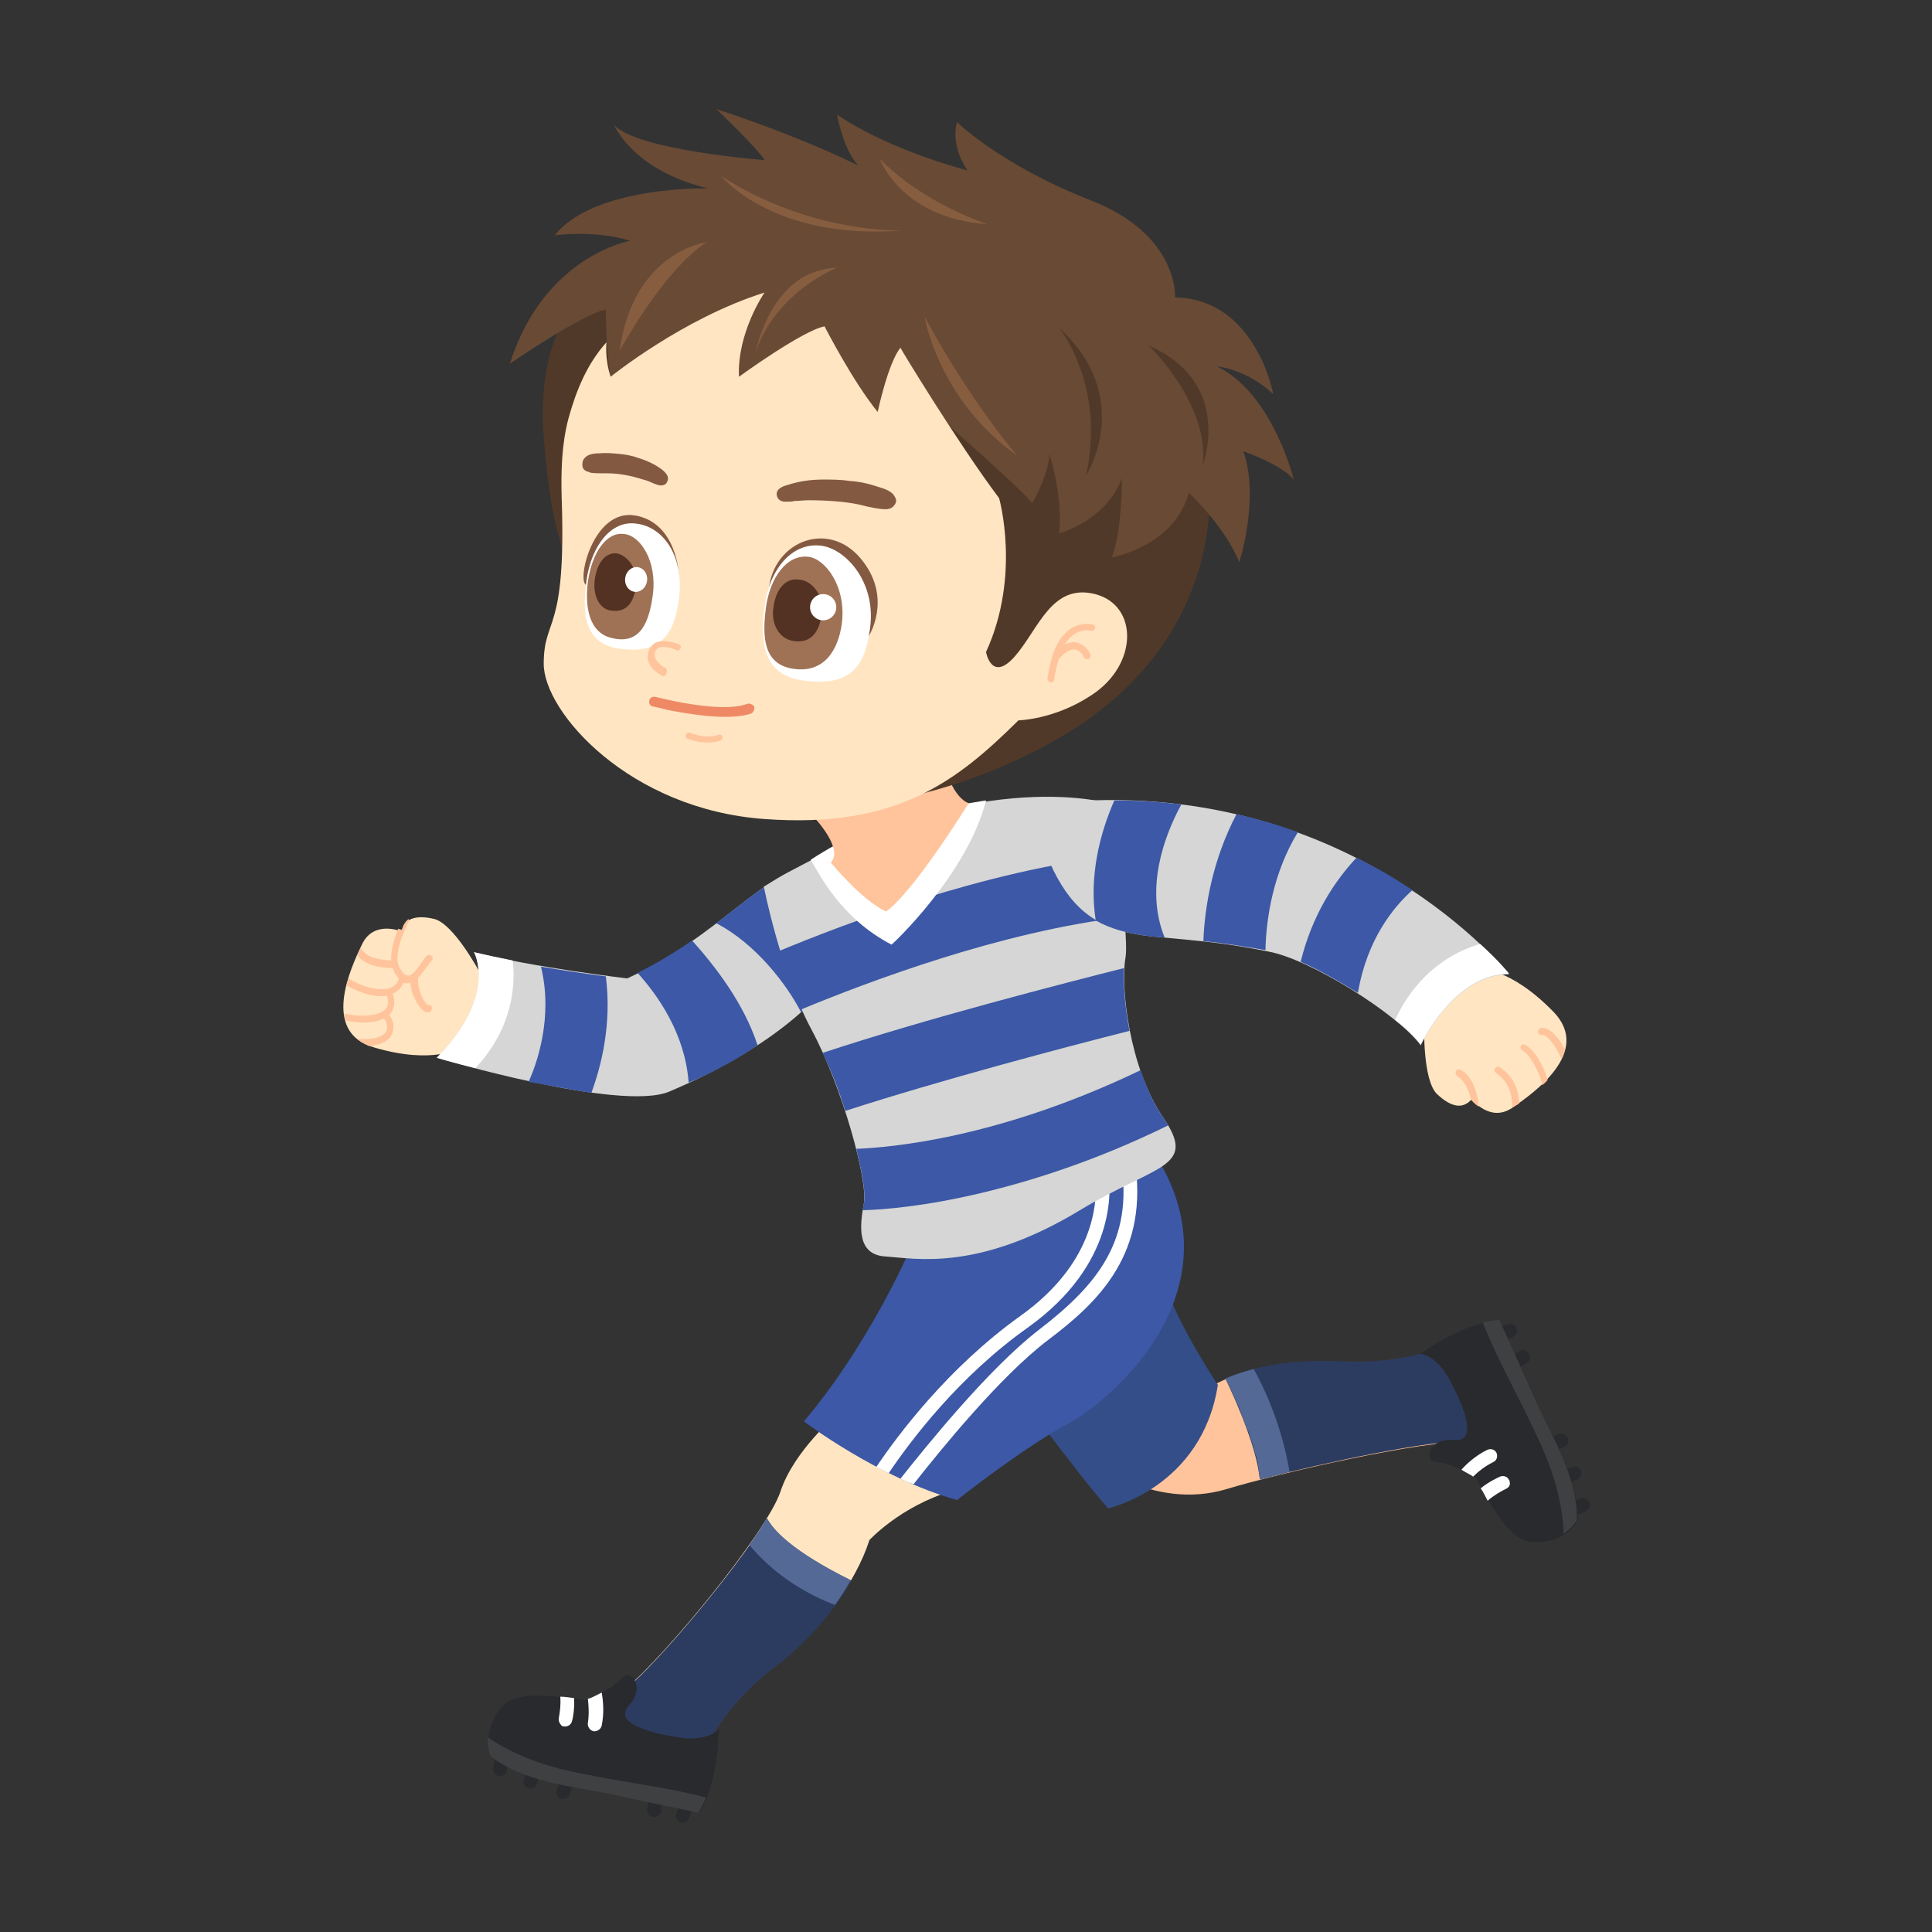 <?xml version="1.0" encoding="utf-8"?>
<!-- Generator: Adobe Illustrator 16.0.0, SVG Export Plug-In . SVG Version: 6.00 Build 0)  -->
<!DOCTYPE svg PUBLIC "-//W3C//DTD SVG 1.1//EN" "http://www.w3.org/Graphics/SVG/1.1/DTD/svg11.dtd">
<svg version="1.1" id="Layer_2" xmlns:x="http://ns.adobe.com/Extensibility/1.0/" xmlns:i="http://ns.adobe.com/AdobeIllustrator/10.0/" xmlns:graph="http://ns.adobe.com/Graphs/1.0/"
	 xmlns="http://www.w3.org/2000/svg" xmlns:xlink="http://www.w3.org/1999/xlink" xmlns:a="http://ns.adobe.com/AdobeSVGViewerExtensions/3.0/"
	 x="0px" y="0px" width="280px" height="280px" viewBox="0 0 280 280" style="enable-background:new 0 0 280 280;"
	 xml:space="preserve">
<rect x="0" y="0" width="280" height="280" fill="#333333" stroke="none"/>
<g>
	<g>
		<path style="fill:#FFC49C;" d="M157.4,211.2c0,0,9.5,7.9,20.4,4.6c7.6-2.3,28-7,35.3-6.9c0,0,9.5-0.8,0-10.4l-4.6-3
			c0,0-5.9,2.3-13.9,1.9c-8-0.4-14.9,0.8-20.2,4.2c0,0-4.3-2.8-5.2-3.7C168.3,196.8,157.4,211.2,157.4,211.2z"/>
		<path style="fill:#2C3C60;" d="M177.6,199.8c3.6,7.6,4.7,12,5,14.6c9.3-2.4,24.5-5.7,30.6-5.6c0,0,9.5-0.8,0-10.4l-4.6-3
			c0,0-5.9,2.3-13.9,1.9C188.1,197,182.4,197.7,177.6,199.8z"/>
		<path style="fill:#546996;" d="M181.7,198.4c-1.4,0.4-2.8,0.8-4.1,1.4c0,0,0,0,0,0c0.1,0.2,0.2,0.4,0.3,0.6c0.2,0.3,0.3,0.7,0.5,1
			c0.1,0.2,0.2,0.5,0.3,0.7c0.1,0.3,0.3,0.6,0.4,0.9c0.1,0.2,0.2,0.4,0.3,0.6c0.2,0.4,0.4,0.9,0.5,1.3c0.1,0.2,0.1,0.3,0.2,0.5
			c0.1,0.3,0.2,0.6,0.3,0.8c0.1,0.2,0.1,0.4,0.2,0.5c0.1,0.3,0.2,0.5,0.3,0.7c0.1,0.2,0.1,0.3,0.2,0.5c0.1,0.4,0.2,0.7,0.3,1
			c0,0.1,0.1,0.2,0.1,0.3c0.1,0.2,0.2,0.5,0.2,0.7c0,0.1,0.1,0.2,0.1,0.4c0.1,0.2,0.1,0.4,0.2,0.6c0,0.1,0.1,0.2,0.1,0.3
			c0.1,0.3,0.1,0.6,0.2,0.8c0,0.1,0,0.1,0,0.2c0,0.2,0.1,0.4,0.1,0.6c0,0.1,0,0.2,0,0.3c0,0.2,0.1,0.3,0.1,0.5c0,0.1,0,0.1,0,0.2
			c0,0.2,0.1,0.4,0.1,0.6c1.3-0.3,2.8-0.7,4.3-1.1C186.2,209.3,184.8,204.1,181.7,198.4z"/>
	</g>
	<g>
		<g>
			<path style="fill:#292A2D;" d="M226.7,218.3c0.1,0.7,0.1,1.4,0.1,2c0,0,0,0.1-0.1,0.2c1.9-0.9,3-1.4,3.3-1.6
				c0.3-0.2,0.4-0.6,0.4-0.9c0-0.2-0.1-0.4-0.2-0.5c-0.4-0.4-1-0.5-1.4-0.2C228.5,217.4,227.7,217.8,226.7,218.3z"/>
			<path style="fill:#292A2D;" d="M225.6,213.5c0.2,0.6,0.4,1.3,0.6,1.9l2.4-1c0.5-0.2,0.7-0.8,0.5-1.3c-0.2-0.5-0.8-0.7-1.3-0.5
				L225.6,213.5z"/>
			<path style="fill:#292A2D;" d="M223.6,208.8c0.3,0.6,0.6,1.2,0.8,1.8l2.3-0.9c0.4-0.2,0.7-0.6,0.6-1c0-0.1,0-0.2-0.1-0.3
				c-0.2-0.5-0.8-0.8-1.3-0.6L223.6,208.8z"/>
			<path style="fill:#292A2D;" d="M218.1,197c0.3,0.6,0.6,1.2,0.8,1.8l2.3-1.2c0.4-0.2,0.6-0.6,0.5-1c0-0.1,0-0.2-0.1-0.4
				c-0.3-0.5-0.9-0.7-1.3-0.4L218.1,197z"/>
			<path style="fill:#292A2D;" d="M216.2,192.8c0.2,0.5,0.5,1.1,0.8,1.8l2.2-0.8c0.5-0.2,0.8-0.8,0.6-1.3c-0.2-0.5-0.8-0.8-1.3-0.6
				L216.2,192.8z"/>
		</g>
		<path style="fill:#292A2D;" d="M213.9,214.2c0,0-3.4-2.2-5.6-2.3c-2.2-0.1-1.2-3.6,2.4-3.2c3.5,0.4,1.6-4.6-0.5-8.5
			c-2-3.9-4.4-4-4.4-4s6.6-4.7,11.5-4.8c0,0,3.6,7.7,5.7,12.4c2.1,4.7,5.9,10.8,5.6,16.7c0,0-1.4,2.5-4.6,2.9
			C220.8,223.8,218.8,223.5,213.9,214.2z"/>
		<path style="fill:#3F4042;" d="M217.3,191.3c-0.8,0-1.6,0.2-2.4,0.4c2.6,6.4,4.7,9.6,8.2,17.2c3.1,6.6,3.5,11.6,3.5,13.4
			c1.3-0.9,1.9-1.9,1.9-1.9c0.3-5.9-3.5-12.1-5.6-16.7C220.8,199,217.3,191.3,217.3,191.3z"/>
		<g>
			<path style="fill:#FFFFFF;" d="M213.5,214c0.7-0.7,1.7-1.5,2.9-2.1c0.5-0.2,0.7-0.8,0.5-1.3c-0.2-0.5-0.8-0.7-1.3-0.5
				c-1.7,0.8-3.1,2.1-3.8,2.9C212.4,213.4,213.1,213.7,213.5,214z"/>
			<path style="fill:#FFFFFF;" d="M218.8,214.8c0-0.1,0-0.2-0.1-0.3c-0.2-0.5-0.8-0.7-1.3-0.5c-0.2,0.1-1.6,0.7-2.8,1.7
				c0.4,0.6,0.7,1.2,1,1.8c0.9-0.8,2-1.4,2.6-1.7C218.7,215.6,218.9,215.2,218.8,214.8z"/>
		</g>
	</g>
	<g>
		<path style="fill:#344E89;" d="M130,178.1c0,0,3.2,4.5,7.7,10.5c7.7,10.5,19,25.7,22.9,30c0,0,13.6-3,15.9-17.9c0,0-4.7-7-7-12.8
			c-2.3-5.8-3.3-21.2-3.3-21.2L130,178.1z"/>
	</g>
</g>
<g>
	<g>
		<path style="fill:#FFE5C2;" d="M121.4,204.9c0,0-6.4,5.4-8.3,11.3c-2,5.9-16.7,23.8-22.3,28.4c0,0-6.8,6.7,6.7,7.9l5.5-0.7
			c0,0,3-5.6,9.4-10.4c6.4-4.8,11.7-12.2,13.6-18.2c0,0,4.5-4.9,11.9-7.1L121.4,204.9z"/>
		<path style="fill:#2C3C60;" d="M111.2,220.1c-4.7,7.6-15.7,20.7-20.4,24.6c0,0-6.8,6.7,6.7,7.9l5.5-0.7c0,0,3-5.6,9.4-10.4
			c4.5-3.4,8.4-7.9,11-12.4C114.9,224.9,112.1,221.8,111.2,220.1z"/>
		<path style="fill:#546996;" d="M108.6,223.9c2.4,2.9,6.4,6.4,12.4,8.7c0.9-1.2,1.6-2.4,2.3-3.6c-8.5-4.2-11.3-7.3-12.2-9
			C110.5,221.2,109.6,222.5,108.6,223.9z"/>
	</g>
	<g>
		<g>
			<path style="fill:#292A2D;" d="M73.9,254.3c-0.6-0.4-1.2-0.7-1.7-1.2c0,0,0-0.1-0.1-0.2c-0.4,2-0.7,3.3-0.6,3.6
				c0,0.4,0.2,0.7,0.5,0.8c0.2,0.1,0.3,0.1,0.5,0.1c0.6,0,1-0.5,1-1C73.5,256.2,73.7,255.3,73.9,254.3z"/>
			<path style="fill:#292A2D;" d="M78.4,256.2c-0.6-0.2-1.3-0.4-1.9-0.7l-0.6,2.5c-0.1,0.5,0.2,1.1,0.7,1.2c0.5,0.1,1.1-0.2,1.2-0.7
				L78.4,256.2z"/>
			<path style="fill:#292A2D;" d="M83.4,257.5c-0.6-0.1-1.3-0.3-2-0.4l-0.7,2.4c-0.1,0.4,0.1,0.9,0.4,1.1c0.1,0,0.2,0.1,0.3,0.1
				c0.5,0.1,1.1-0.2,1.2-0.7L83.4,257.5z"/>
			<path style="fill:#292A2D;" d="M96.2,260c-0.6-0.1-1.3-0.3-2-0.4l-0.4,2.6c-0.1,0.4,0.1,0.8,0.5,1c0.1,0.1,0.2,0.1,0.4,0.1
				c0.5,0.1,1.1-0.3,1.1-0.8L96.2,260z"/>
			<path style="fill:#292A2D;" d="M100.7,261c-0.6-0.1-1.2-0.3-2-0.4l-0.7,2.3c-0.2,0.5,0.2,1.1,0.7,1.2c0.5,0.2,1.1-0.2,1.2-0.7
				L100.7,261z"/>
		</g>
		<path style="fill:#292A2D;" d="M84.8,246.4c0,0,3.8-1.4,5.2-3.1c1.4-1.7,3.6,1.2,1.2,3.8c-2.4,2.6,2.8,4,7.1,4.7
			c4.3,0.7,5.9-1.2,5.9-1.2s-0.1,8.1-2.9,12.1c0,0-8.3-1.7-13.3-2.8c-5-1.1-12.2-1.7-16.8-5.4c0,0-1.1-2.6,0.4-5.4
			C73,246.3,74.5,244.8,84.8,246.4z"/>
		<path style="fill:#3F4042;" d="M101.2,262.7c0.4-0.6,0.8-1.4,1.1-2.2c-6.7-1.7-10.5-1.9-18.7-3.6c-7.2-1.4-11.4-4.1-12.9-5.1
			c-0.1,1.5,0.4,2.7,0.4,2.7c4.6,3.7,11.8,4.4,16.8,5.4C92.9,261,101.2,262.7,101.2,262.7z"/>
		<g>
			<path style="fill:#FFFFFF;" d="M85.2,246.2c0.1,0.9,0.2,2.2,0,3.5c-0.1,0.5,0.3,1.1,0.8,1.2c0.5,0.1,1.1-0.3,1.2-0.8
				c0.4-1.9,0.2-3.7,0-4.8C86.4,245.7,85.7,246.1,85.2,246.2z"/>
			<path style="fill:#FFFFFF;" d="M81.4,250.1c0.1,0.1,0.2,0.1,0.3,0.1c0.5,0.1,1.1-0.2,1.2-0.8c0.1-0.2,0.4-1.7,0.3-3.3
				c-0.7-0.1-1.4-0.2-2-0.2c0.1,1.2-0.1,2.5-0.2,3C80.9,249.4,81.1,249.8,81.4,250.1z"/>
		</g>
	</g>
	<g>
		<path style="fill:#3C58A6;" d="M131.7,181.5c0,0-6,13.7-15.2,24.5c0,0,10.8,8.2,22.2,11.4c0,0,9.3-7.4,16-11s25.5-19.9,12.3-39.7
			L131.7,181.5z"/>
		<g>
			<path style="fill:#FFFFFF;" d="M164.4,167.8l-1.9,0.8c1.7,11.1-3.3,17.5-11.9,24.1c-7.4,5.7-16.6,17.2-20.1,21.6
				c0.6,0.3,1.2,0.6,1.9,0.8c3.7-4.7,12.5-15.6,19.5-20.9C159.2,188.7,166.7,181.6,164.4,167.8z"/>
			<path style="fill:#FFFFFF;" d="M128.8,213.5c3.1-4.6,10.1-14,20.3-21.2c12.6-9.1,12-19.7,11.5-22.8l-1.9,0.8
				c0.4,3.2,0.4,12.4-10.8,20.4c-10.5,7.5-17.8,17.3-20.9,21.9C127.6,212.9,128.2,213.2,128.8,213.5z"/>
		</g>
	</g>
</g>
<g>
	<g>
		<path style="fill:#FFE5C2;" d="M69.4,140.7c0,0-3.6-6.7-6.4-7.5c-2.8-0.7-4.5,0-4.8,1.8c0,0-4-1.7-5.7,1.8c-1.7,3.5-6,12.8,1.7,15
			c8.8,2.6,12.6,0,12.6,0S70.5,145,69.4,140.7z"/>
		<path style="fill:#FFC49C;" d="M57,149.1c0.1-0.6-0.1-1.4-0.6-2c0.1-0.1,0.2-0.2,0.3-0.4c0.5-0.7,0.6-1.6,0.2-2.7
			c0.8-0.3,1.3-0.9,1.6-1.6c0.2,0.1,0.3,0.1,0.5,0.1c0.2,0,0.3,0,0.5-0.1c0,0.3,0,0.5,0.1,0.8c0.1,0.5,0.2,1,0.4,1.3
			c0,0,1,2.4,2.1,2.2c0.3,0,0.5-0.3,0.5-0.6c0-0.3-0.3-0.5-0.5-0.4c-0.3-0.1-0.9-1-1.1-1.6c-0.3-0.8-0.5-1.7-0.4-2.4
			c0.5-0.5,0.9-1.1,1.3-1.6c0.2-0.3,0.5-0.7,0.6-0.8c0.2-0.2,0.3-0.5,0.1-0.7c-0.2-0.2-0.5-0.3-0.7-0.1c-0.3,0.2-0.5,0.6-0.8,1
			c-0.5,0.7-1.3,1.9-1.9,1.9c-0.5,0-0.9-0.5-1.2-1c-0.8-1.2-0.4-3.5,1.2-6.8c0.1-0.1,0.1-0.3,0-0.4c-0.5,0.4-0.8,0.9-0.9,1.6
			c0,0-0.2-0.1-0.6-0.2c-0.5,1.3-1.1,3.1-1,4.6c-2.4-0.1-3.8-0.7-4.4-1.8c-0.2,0.3-0.3,0.7-0.5,1.1c1.3,1.6,3.9,1.8,5.1,1.8
			c0.1,0.2,0.2,0.4,0.3,0.7c0.2,0.3,0.4,0.6,0.6,0.8c-0.2,0.8-0.8,1.3-1.7,1.5c-1.6,0.3-3.8-0.4-5.6-1.5c-0.1,0.3-0.2,0.7-0.3,1
			c1.9,1.1,4.1,1.8,5.9,1.5c0.2,0.8,0.2,1.4-0.1,1.8c-0.5,0.7-1.8,1.1-3.6,1.1c-0.6,0-1.5-0.1-2.5-0.3c0,0.4,0.1,0.7,0.2,1
			c1,0.2,2,0.3,2.3,0.3c1,0,2.3-0.1,3.2-0.6c0.4,0.3,0.5,0.9,0.5,1.4c-0.1,1-1.1,1.3-2,1.5c-0.8,0.1-1.5,0.1-2.3,0.1
			c0.5,0.4,1,0.7,1.7,1c0.2,0,0.5,0,0.7-0.1C55.9,151.2,56.9,150.4,57,149.1z"/>
	</g>
	<g>
		<path style="fill:#D5D6D5;" d="M68.7,138c0,0,3.5,6.2-5.4,15.3c0,0,26.6,7.9,33.7,4.9c7.1-3,18.8-9,24.6-17.7
			c5.8-8.7,8.7-18.5-2.5-15.9c-9.3,2.1-14.5,10.9-28.2,17.2C90.9,141.8,77.3,140.2,68.7,138z"/>
		<g>
			<path style="fill:#3C58A6;" d="M85.7,158.4c1.4-3.8,3-9.9,2.1-16.9c-2.4-0.3-5.8-0.8-9.4-1.4c1.8,7.3-0.6,14.1-1.8,16.7
				C79.6,157.3,82.7,157.9,85.7,158.4z"/>
			<path style="fill:#3C58A6;" d="M111.6,128c-2.5,1.6-5,3.7-7.8,5.8c5.8,3,10.3,9,12.3,12.9c2.1-1.9,3.9-3.9,5.4-6.1
				C119.8,136.7,116.8,131.7,111.6,128z"/>
			<path style="fill:#3C58A6;" d="M109.8,151.5c-2-6.1-6.1-11.4-9.5-15.2c-2.3,1.6-4.9,3.2-7.9,4.7c2.9,3.2,6.9,8.8,7.4,15.9
				C102.9,155.6,106.4,153.8,109.8,151.5z"/>
		</g>
		<path style="fill:#FFFFFF;" d="M68.9,154.8c5.6-6,5.8-12.4,5.4-15.6c-2-0.4-3.9-0.8-5.6-1.2c0,0,3.5,6.2-5.4,15.3
			C63.3,153.3,65.6,154,68.9,154.8z"/>
	</g>
</g>
<g>
	<path style="fill:#D5D6D5;" d="M160.6,116.4c0,0-20.2-5.9-49.9,12.1c0,0,2.4,12.3,6.9,20.7c4.5,8.4,8.2,21.9,7.6,25.2
		c-0.6,3.2-1.1,7.5,3.2,7.7c4.3,0.3,13.4,2.2,28.1-6.7c11.1-6.7,17.1-6.1,12.1-13.4c-5-7.3-6.2-19.1-5.5-23.1
		C163.8,134.9,160.6,116.4,160.6,116.4z"/>
	<g>
		<path style="fill:#3C58A6;" d="M112.5,138c0.9,2.4,2.1,5.3,3.6,8.3c9.9-4.1,29-11.3,46.8-13.4c-0.3-2.8-0.7-6.1-1.1-8.9
			C142.7,126.2,122.8,133.7,112.5,138z"/>
		<path style="fill:#3C58A6;" d="M122.5,161c13.9-4.5,32.1-9.3,41.2-11.6c-0.7-3.6-0.9-6.9-0.8-9.1c-8.7,2.2-28.6,7.3-43.7,12.3
			C120.5,155.2,121.6,158.1,122.5,161z"/>
		<path style="fill:#3C58A6;" d="M169.3,163.1c-0.2-0.3-0.4-0.7-0.7-1.1c-1.4-2-2.5-4.5-3.3-6.9c-20.8,10-36.5,11.2-41.2,11.4
			c0.9,3.7,1.4,6.6,1.1,7.9c-0.1,0.3-0.1,0.7-0.2,1c3.3-0.1,9.2-0.6,17.2-2.5C149.7,171.1,158.9,168.2,169.3,163.1z"/>
	</g>
	<path style="fill:#FFFFFF;" d="M142.9,116c-7.2,1.2-15.8,2.3-25.4,8.6c1.3,2.2,4.4,8.5,11.7,12.3
		C129.3,136.9,140.2,126.7,142.9,116z"/>
	<path style="fill:#FFC49C;" d="M118.2,118.7c0,0,4.1,4.4,2.2,6.3c0,0,4.4,5.4,8,7.1c0,0,3.1-1.6,12-15.7c0,0-2.2-0.5-3.5-5.5
		L118.2,118.7z"/>
</g>
<g>
	<g>
		<path style="fill:#FFE5C2;" d="M206.4,148.8c0,0-0.2,7.6,1.8,9.7c2.1,2,3.8,2.3,5.1,0.8c0,0,2.6,3.4,5.8,1.3
			c3.2-2.2,11.6-8.1,6.1-13.9c-6.4-6.6-10.9-6.3-10.9-6.3S207.6,144.6,206.4,148.8z"/>
		<path style="fill:#FFC49C;" d="M226.8,152.1c-0.1-0.2-0.2-0.4-0.3-0.6c-0.7-1.1-2-2.8-3.2-2.5c-0.3,0.1-0.4,0.3-0.4,0.6
			s0.3,0.4,0.6,0.4c0.3-0.1,1.1,0.4,2.1,2.1c0.3,0.5,0.5,1,0.7,1.4C226.6,153,226.7,152.5,226.8,152.1z"/>
		<path style="fill:#FFC49C;" d="M220.4,151.6c-0.1,0.3,0,0.5,0.3,0.7c0.9,0.4,2.3,2.8,2.8,4.8c0,0.1,0,0.1,0,0.2
			c0.3-0.3,0.6-0.5,0.8-0.8c-0.6-2.1-2-4.5-3.3-5.1C220.8,151.3,220.5,151.4,220.4,151.6z"/>
		<path style="fill:#FFC49C;" d="M220.2,159.9c-0.2-2-0.7-3.8-2.8-5.2c-0.2-0.2-0.5-0.1-0.7,0.1c-0.2,0.2-0.1,0.5,0.1,0.7
			c1.9,1.3,2.3,3,2.4,5C219.6,160.3,219.9,160.1,220.2,159.9z"/>
		<path style="fill:#FFC49C;" d="M211,155.3c-0.1,0.2,0,0.5,0.2,0.7c1,0.5,1.7,2,2,3.4c0,0,0,0,0,0c0,0,0.4,0.5,1.1,1
			c-0.1-2-1-4.6-2.7-5.4C211.4,154.9,211.1,155,211,155.3z"/>
	</g>
	<g>
		<path style="fill:#D5D6D5;" d="M154.5,116.2c0,0-4.7,4.2-1.8,10c2.9,5.8,6.6,8.7,14.1,9.5c8.6,0.8,10.9,1,17,2.2
			c6.1,1.1,18.8,9.1,22.1,13.6c0,0,4.7-10.2,12.8-10.3C218.7,141.2,196.2,113,154.5,116.2z"/>
		<g>
			<path style="fill:#3C58A6;" d="M196.6,124.3c-3.1,3.3-6.4,8.2-8.1,15.1c2.6,1.1,5.5,2.8,8.3,4.5c1.3-7.7,5.1-12.4,7.9-14.9
				C202.3,127.4,199.6,125.8,196.6,124.3z"/>
			<path style="fill:#3C58A6;" d="M171.2,116.6c-3.1-0.4-6.3-0.6-9.7-0.6c-2.1,4.8-3.7,11-2.7,17.4c2.1,1.2,4.6,1.9,7.9,2.3
				c0.7,0.1,1.4,0.1,2.1,0.2C165.9,128.8,168.7,121.2,171.2,116.6z"/>
			<path style="fill:#3C58A6;" d="M188.1,120.6c-2.8-1-5.7-1.9-8.9-2.6c-3.4,6.5-4.6,13.2-4.8,18.4c3.2,0.3,5.4,0.7,9,1.3
				C183.5,133.1,184.5,126.5,188.1,120.6z"/>
		</g>
		<path style="fill:#FFFFFF;" d="M205.9,151.4c0,0,4.7-10.2,12.8-10.3c0,0-1.4-1.8-4.2-4.3c-8,2.4-11.3,8.8-12.3,11
			C203.9,149.1,205.2,150.4,205.9,151.4z"/>
	</g>
</g>
<g>
	<path style="fill:#513929;" d="M84.8,42.5c0,0-7.2,5.1-6,20.9C80,79.1,82.4,79.5,82.7,86c0.2,6.4-8,23.2,23.7,31
		c0,0,22.4,3.8,46.3-9.6c23.9-13.3,23.4-35.2,22.1-39.8c-1.3-4.6-5-33.8-37-39.3C105.7,22.8,84.8,42.5,84.8,42.5z"/>
	<path style="fill:#684A35;" d="M170.3,43.1c0,0,0.6-9.1-12.3-14.1c-13-5.1-19.3-11.3-19.3-11.3s-1.1,3.1,1.5,7
		c0,0-11.3-2.9-18.9-8.1c0,0,0.9,5.1,3.1,7.4c0,0-7.8-4-20.6-8.2c0,0,6,5.7,7,7.4c0,0-18.5-1.4-21.8-5.1c0,0,2.7,6.6,13.6,9.2
		c0,0-16.5-0.4-22.2,6.8c0,0,5.9-0.8,10.9,0.8c0,0-12.5,2.2-17.4,17.8c0,0,10.8-7.4,13.9-7.8c0,0,0,7.4,1,10.9l17.6-8.9l-1.9,11
		l14.2-7.8l9.3,11.8L131,56c0,0,16,13.8,18.6,16.9c0,0,2.3-3.8,2.5-7.1c0,0,2,6.3,1.4,11.5c0,0,6.8-1.8,9.1-8c0,0,0,8.1-1.5,11.5
		c0,0,9.1-1.6,11.2-9.4c0,0,5.3,5,7.3,10.1c0,0,3-9.2,0.6-16.1c0,0,5.5,1.9,7.3,4.1c0,0-3-12.4-11.1-16.4c0,0,4.3,0.4,8.1,4
		C184.6,57.2,182,43.3,170.3,43.1z"/>
	<g>
		<path style="fill:#875D40;" d="M102.4,35.1c0,0-10.6,1.3-12.6,15.7C89.9,50.8,95.9,39.4,102.4,35.1z"/>
		<path style="fill:#875D40;" d="M121.3,38.8c0,0-8.9,3.5-11.8,12.3C109.5,51.2,111.6,39.1,121.3,38.8z"/>
		<path style="fill:#875D40;" d="M104.5,25.5c0,0,7.5,9.4,26.4,7.9C130.9,33.4,117.7,34,104.5,25.5z"/>
		<path style="fill:#875D40;" d="M134,45.9c0,0,1.9,12,13.5,20.2C147.5,66.2,140.7,58.3,134,45.9z"/>
		<path style="fill:#513929;" d="M153.5,47.5c0,0,6.8,8.4,3.9,21.4C157.4,69,164.6,57.7,153.5,47.5z"/>
		<path style="fill:#513929;" d="M166.5,50.1c0,0,8.9,8.5,7.8,17.4C174.3,67.5,178.9,55.5,166.5,50.1z"/>
		<path style="fill:#875D40;" d="M143.1,32.5c0,0-9.3-3-15.6-9.5C127.5,23,130.5,31.6,143.1,32.5z"/>
	</g>
</g>
<g>
	<path style="fill:#FFE5C2;" d="M144.8,72.2c0,0,3.2,11.2-1.9,22.3c0,0,0.8,4.5,4.2,0.6c3.4-3.9,5.3-10.6,11.6-9
		c6.3,1.6,6.3,10.3-0.6,14.7c-5.3,3.5-10.5,3.6-10.5,3.6c-8.9,8.8-17.6,15.7-36.8,14.3c-19.6-1.4-32-15.5-32-22.5
		c0-6.9,3.3-4.2,2.6-24.1c-0.1-3.8,0-7.8,1-11.5c1.1-4,2.7-7.9,5.5-11c0,0-0.3,2.3,0.6,5c0,0,10.5-8.5,22.3-12.2c0,0-4,5.8-3.7,12.2
		c0,0,9.2-6.7,12.4-7.3c0,0,4.1,8,7.7,12.4c0,0,1.5-7.1,3.3-9.3C130.5,50.5,138.8,64.2,144.8,72.2z"/>
	<path style="fill:#FFC49C;" d="M155.9,93.1C155.9,93.1,155.9,93.1,155.9,93.1c-0.6-0.1-1.1,0.1-1.6,0.3c0.4-0.6,0.8-1.1,1.4-1.5
		c1.2-0.8,2.3-0.5,2.4-0.5c0.3,0.1,0.5-0.1,0.6-0.3c0.1-0.3-0.1-0.5-0.3-0.6c-0.1,0-1.6-0.4-3.2,0.6c-1.2,0.8-2.1,2.1-2.7,4
		c0,0,0,0,0,0.1c-0.3,0.9-0.5,1.9-0.7,3.1c0,0.3,0.2,0.5,0.4,0.6c0.3,0,0.5-0.1,0.6-0.4c0.1-1.1,0.4-2.1,0.6-2.9
		c0.8-1,1.7-1.5,2.3-1.5c0,0,0,0,0,0c0.9,0.1,1.4,1.1,1.4,1.2c0.1,0.2,0.4,0.3,0.7,0.2c0.2-0.1,0.3-0.4,0.2-0.7
		C158.1,94.8,157.3,93.3,155.9,93.1z"/>
</g>
<g>
	<g>
		<path style="fill:#845941;" d="M98.4,83.3c0,0-0.3-7.6-6.4-8.6c-6.1-1-8.5,9.7-7,10.1C85,84.8,97.6,86.4,98.4,83.3z"/>
		<path style="fill-rule:evenodd;clip-rule:evenodd;fill:#FFFFFF;" d="M98.4,86.8C97.8,91,96.5,95,89.7,94c-4.9-0.7-5.4-4.9-4.7-9.9
			c0.7-5,3.6-8.8,7.3-8.2C96.2,76.4,99.2,80.7,98.4,86.8z"/>
		<path style="fill-rule:evenodd;clip-rule:evenodd;fill:#9F7255;" d="M94.6,86.3c-0.5,3.5-1.6,7.4-6.2,6.1c-2.8-0.8-3.7-4-3.2-8.1
			c0.6-4.2,2.7-7.3,5.3-6.9C92.7,77.6,95.3,81.2,94.6,86.3z"/>
		<path style="fill-rule:evenodd;clip-rule:evenodd;fill:#533223;" d="M92.2,84.8c-0.3,2.3-1.2,4-3.6,3.7c-1.8-0.2-2.7-2.3-2.4-4.5
			c0.3-2.3,1.5-4,3.2-3.8C91,80.5,92.5,82.6,92.2,84.8z"/>
		
			<ellipse transform="matrix(0.991 0.137 -0.137 0.991 12.315 -11.795)" style="fill-rule:evenodd;clip-rule:evenodd;fill:#FFFFFF;" cx="92.2" cy="83.9" rx="1.6" ry="1.8"/>
	</g>
	<g>
		<path style="fill:#845941;" d="M125.9,92.2c0,0,3.4-5.3-0.8-10.8c-4.7-6.3-13.1-3.1-13.7,4.2L125.9,92.2z"/>
		<path style="fill-rule:evenodd;clip-rule:evenodd;fill:#FFFFFF;" d="M126.1,91c-0.6,4.5-2,8.8-9.8,7.6c-5.6-0.8-6.2-5.3-5.5-10.7
			c0.7-5.4,4-9.4,8.3-8.8C122.6,79.6,127,84.4,126.1,91z"/>
		<path style="fill-rule:evenodd;clip-rule:evenodd;fill:#9F7255;" d="M122,90.4c-0.5,3.7-2.5,7.3-7.2,6.5c-4-0.7-4.4-4.3-3.8-8.8
			c0.6-4.5,3.1-7.8,6.2-7.4C119.6,81,122.7,85,122,90.4z"/>
		<path style="fill-rule:evenodd;clip-rule:evenodd;fill:#533223;" d="M119.1,88.9c-0.3,2.5-1.4,4.4-4.1,4c-2.1-0.3-3.3-2.5-2.9-4.9
			c0.3-2.5,1.7-4.3,3.7-4C117.7,84.1,119.5,86.4,119.1,88.9z"/>
		<circle style="fill-rule:evenodd;clip-rule:evenodd;fill:#FFFFFF;" cx="119.3" cy="88" r="1.9"/>
	</g>
	<g>
		<path style="fill:#845941;" d="M129.5,71.7c-0.5-0.6-1.4-0.9-2.1-1.1l-0.3-0.1c-1.2-0.4-2.5-0.7-4-0.8c-1.3-0.2-2.6-0.2-3.8-0.2
			c-2,0-3.7,0.3-5.2,0.8c-0.4,0.1-1.8,0.5-1.5,1.6c0.1,0.3,0.3,0.7,1,0.8c0.3,0,0.5,0,0.7,0c0.3,0,0.6,0,0.8-0.1l0.1,0
			c0.6,0,1.3-0.1,2-0.1c2.6,0,5.3,0.2,7.2,0.6c1.9,0.5,3.2,0.7,3.9,0.7c0.9,0,1.2-0.4,1.4-0.7C130,72.6,129.9,72.3,129.5,71.7z"/>
		<path style="fill:#845941;" d="M96,68.1c-0.9-0.7-2.1-1.3-3.4-1.7c-0.8-0.3-1.7-0.5-2.7-0.6c-1-0.1-2-0.2-3-0.1l-0.2,0
			c-0.5,0-1.3,0.1-1.8,0.5c-0.4,0.4-0.5,0.6-0.5,1.2c0,0.3,0.1,0.8,0.9,1c0.1,0,0.2,0,0.2,0.1c0.6,0.1,1.4,0.1,2.7,0.1
			c1.3,0,3.2,0.3,5,0.9c0.5,0.1,0.9,0.3,1.4,0.5c0.1,0.1,0.3,0.1,0.5,0.2c0.1,0,0.2,0.1,0.3,0.1c0.8,0.2,1.2-0.2,1.3-0.5
			C97,69.2,96.7,68.7,96,68.1z"/>
	</g>
	<g>
		<path style="fill:#FFC49C;" d="M96.1,98c-0.1,0-0.1,0-0.2-0.1c-0.1,0-2.3-1.2-2-3c0.1-1,0.6-1.4,1-1.7c1.3-0.7,3.3,0.1,3.5,0.2
			c0.2,0.1,0.4,0.4,0.2,0.6c-0.1,0.2-0.4,0.4-0.6,0.2c-0.5-0.2-1.9-0.7-2.6-0.3c-0.3,0.2-0.5,0.5-0.5,0.9c-0.2,1.1,1.5,2,1.5,2
			c0.2,0.1,0.3,0.4,0.2,0.7C96.5,97.9,96.3,98,96.1,98z"/>
		<path style="fill:#FFC49C;" d="M102.2,107.6c1.4,0.1,2.2-0.3,2.3-0.3c0.2-0.1,0.3-0.4,0.2-0.6c-0.1-0.2-0.4-0.3-0.6-0.2
			c0,0-1.5,0.7-4.1-0.3c-0.2-0.1-0.5,0-0.6,0.3c-0.1,0.2,0,0.5,0.3,0.6C100.6,107.4,101.5,107.6,102.2,107.6z"/>
		<path style="fill:#EF8965;" d="M96.8,102.9c-1.2-0.3-2-0.5-2.2-0.5c-0.4-0.1-0.6-0.5-0.5-0.9c0.1-0.4,0.5-0.6,0.9-0.5
			c0.1,0,9.4,2.5,13.3,1c0.4-0.1,0.8,0.1,1,0.4c0.1,0.4-0.1,0.8-0.4,1C105.7,104.5,99.9,103.5,96.8,102.9z"/>
	</g>
</g>
</svg>
